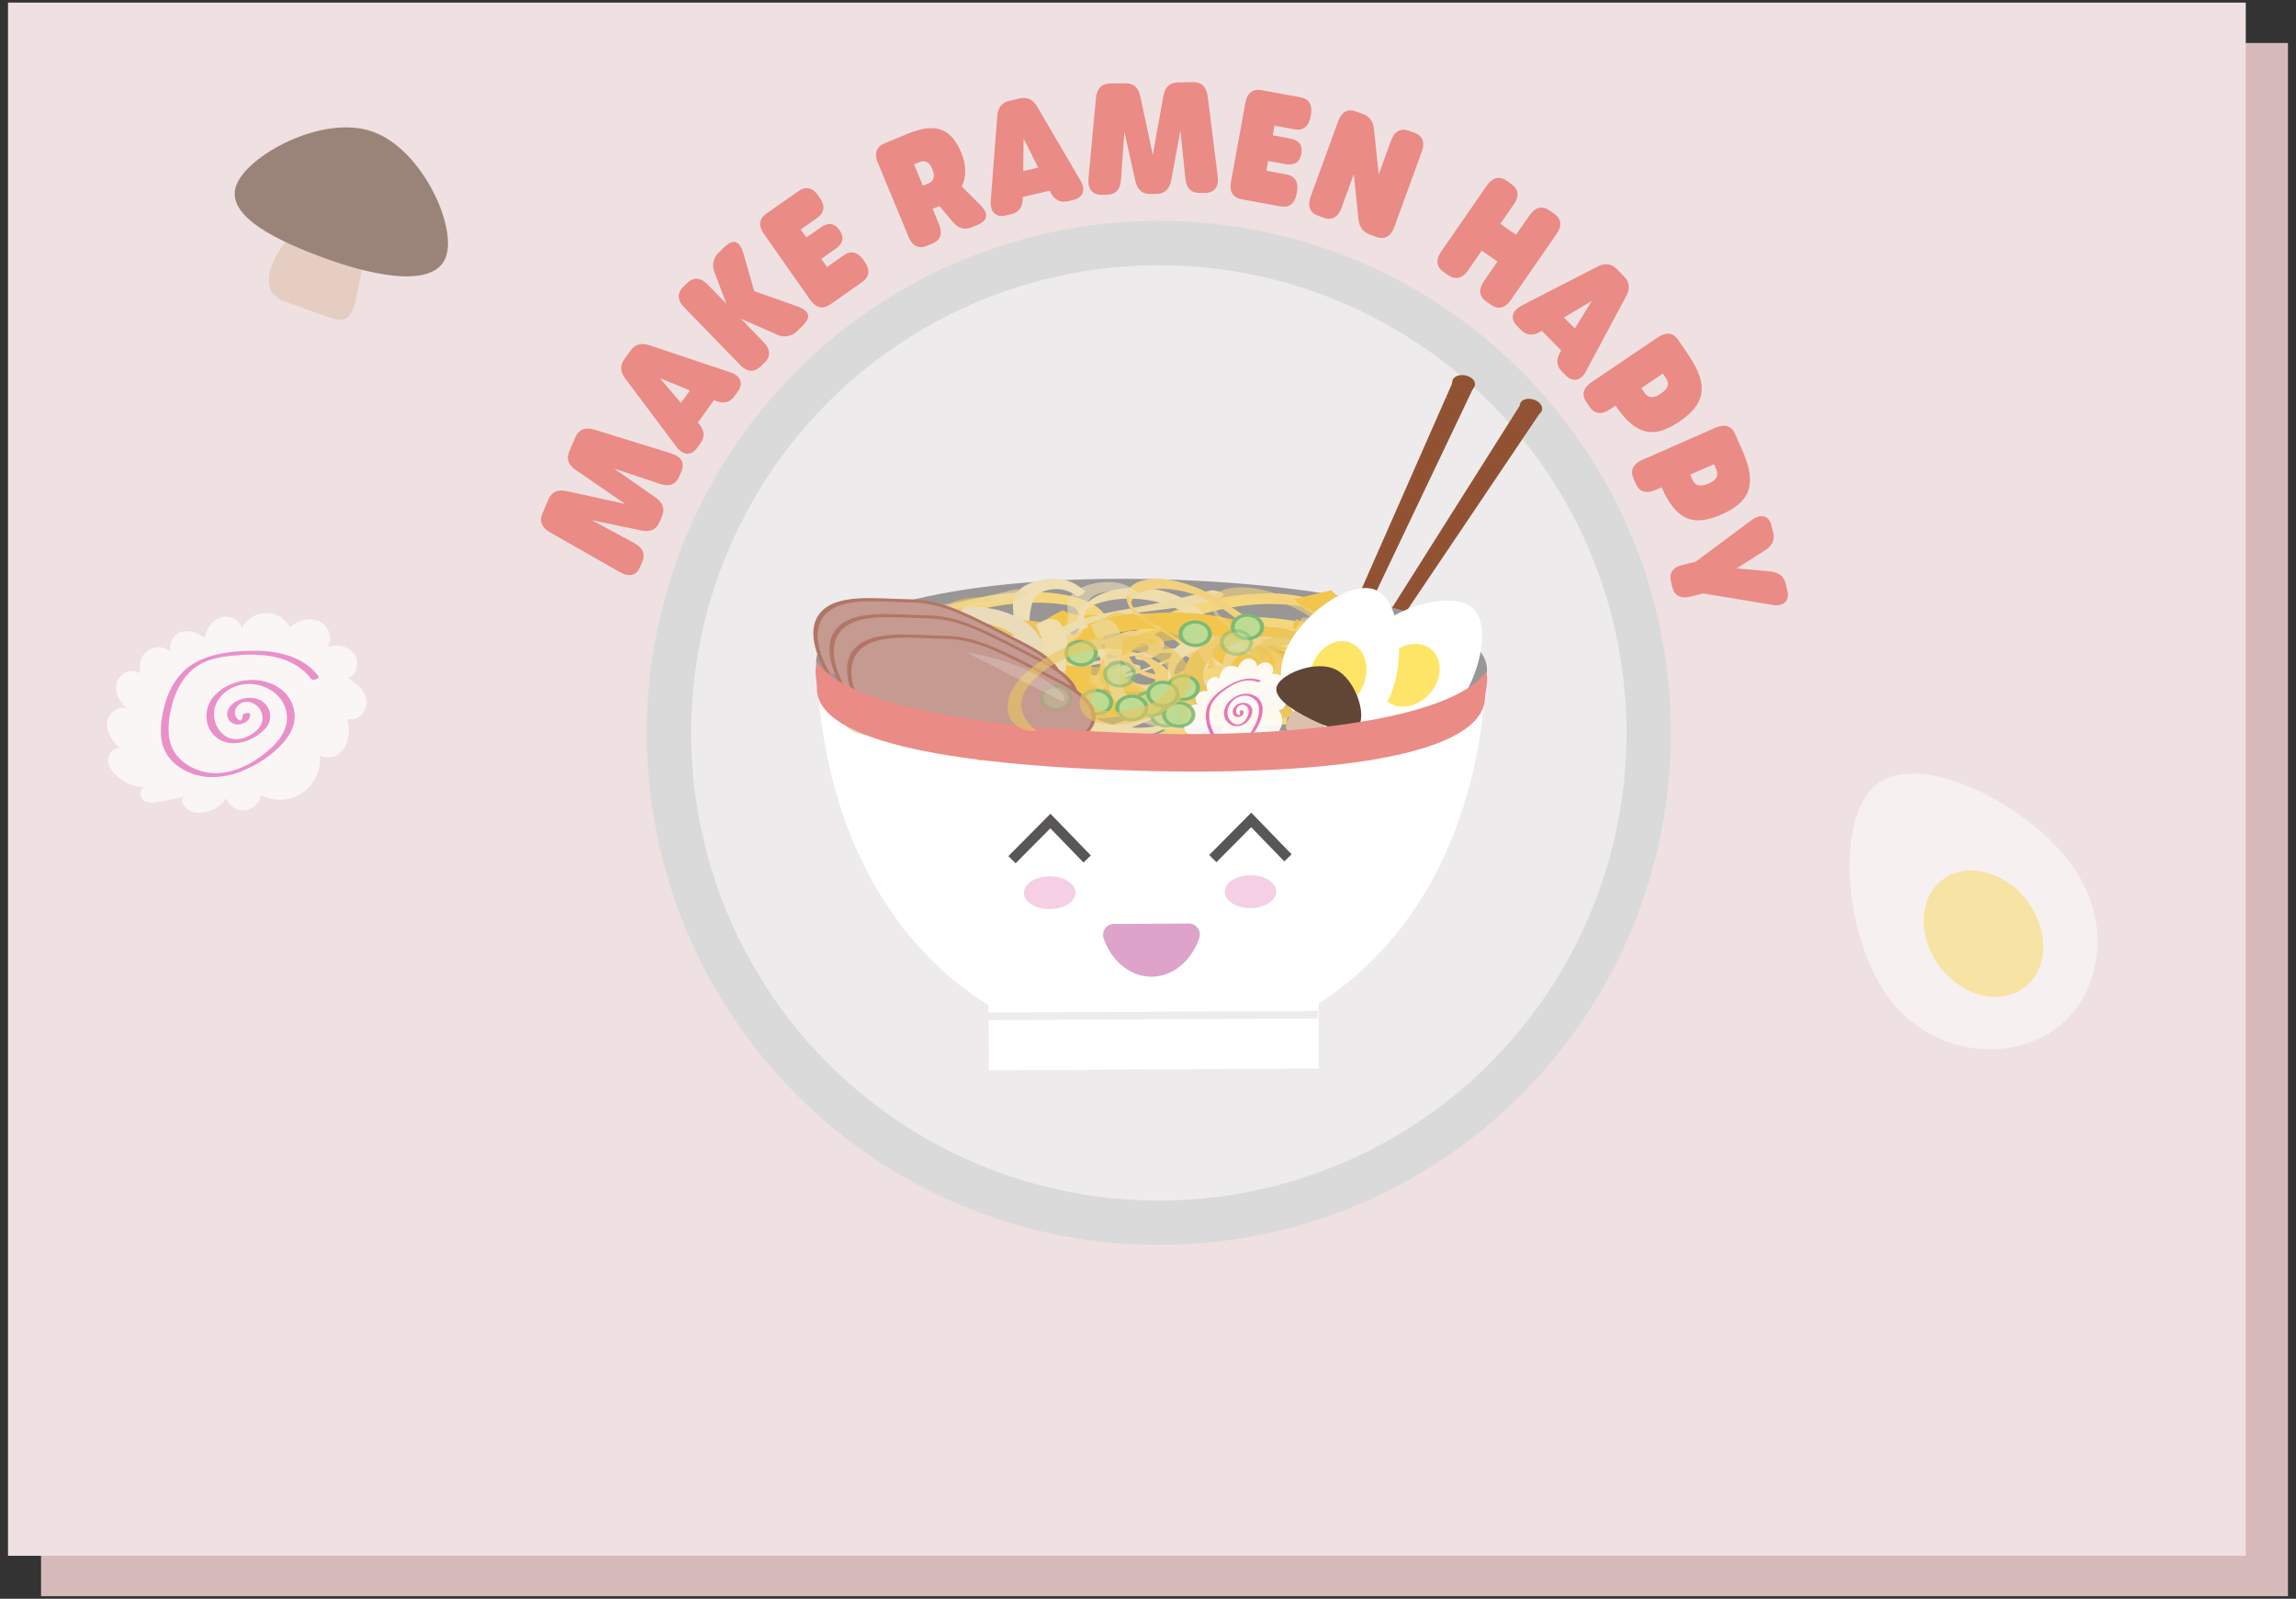 <svg id="Layer_1" data-name="Layer 1" xmlns="http://www.w3.org/2000/svg" width="1350" height="940" viewBox="0 0 1350 940">
  <rect x="0" y="0" width="1350" height="940" fill="#333333" stroke="none"/>
  <defs>
    <style>
      .cls-1 {
        fill: #d6baba;
      }

      .cls-2 {
        fill: #efe1e1;
      }

      .cls-3 {
        opacity: 0.5;
      }

      .cls-37, .cls-4 {
        fill: #fff;
      }

      .cls-5 {
        fill: #ffe567;
      }

      .cls-6 {
        opacity: 0.7;
      }

      .cls-7 {
        fill: #e86dbf;
      }

      .cls-8 {
        opacity: 0.6;
      }

      .cls-9 {
        fill: #ddc0ac;
      }

      .cls-10 {
        fill: #614636;
      }

      .cls-11 {
        fill: #dadada;
      }

      .cls-12 {
        fill: #ea8b86;
      }

      .cls-13 {
        fill: #edebec;
      }

      .cls-14 {
        fill: #915234;
      }

      .cls-15, .cls-19, .cls-20 {
        fill: none;
        stroke-miterlimit: 10;
      }

      .cls-15 {
        stroke: #915334;
        stroke-width: 1.92px;
      }

      .cls-16 {
        fill: #f2c64c;
      }

      .cls-17 {
        fill: #eddaa6;
      }

      .cls-18 {
        fill: #999696;
      }

      .cls-19 {
        stroke: #585657;
      }

      .cls-19, .cls-20 {
        stroke-width: 5.99px;
      }

      .cls-20 {
        stroke: #575757;
      }

      .cls-21 {
        fill: #dda3ca;
      }

      .cls-22 {
        fill: #f5cfe4;
      }

      .cls-23 {
        fill: #f4d77d;
      }

      .cls-24 {
        fill: #f2d17e;
      }

      .cls-25 {
        fill: #efddac;
      }

      .cls-26 {
        fill: #efdfb6;
      }

      .cls-27 {
        fill: #eac660;
      }

      .cls-28 {
        fill: #eadcbb;
      }

      .cls-29 {
        fill: #efc44b;
      }

      .cls-30 {
        opacity: 0.9;
      }

      .cls-31 {
        fill: #7dba74;
      }

      .cls-32 {
        fill: #bddb93;
      }

      .cls-33 {
        opacity: 0.8;
      }

      .cls-34 {
        fill: #b27666;
      }

      .cls-35 {
        fill: #c49a91;
      }

      .cls-36 {
        opacity: 0.3;
      }

      .cls-37 {
        opacity: 0.2;
      }
    </style>
  </defs>
  <g>
    <rect class="cls-1" x="24.14" y="25.27" width="1321.14" height="913.2"/>
    <rect class="cls-2" x="4.72" y="1.53" width="1315.74" height="913.2"/>
  </g>
  <g class="cls-3">
    <path class="cls-4" d="M1216.66,506.52c27,35.29,18.42,78.19-6.85,97.56s-71.48,18.79-98.53-16.5A88.18,88.18,0,0,1,1103.8,576c-20.43-37.57-22.86-97.62-.12-115C1128.94,441.56,1189.61,471.23,1216.66,506.52Z"/>
    <ellipse class="cls-5" cx="1166.2" cy="548.96" rx="32.13" ry="39.78" transform="translate(-93.34 822.72) rotate(-37.47)"/>
  </g>
  <g class="cls-6">
    <path class="cls-4" d="M82.66,394.38a10.89,10.89,0,0,1,18-10.8c-2.26-4.44,1-10.28,5.74-11.87s10.06.27,13.91,3.43c1-5.22,4.3-10.28,9.33-12s11.5,1.16,12.58,6.36a15.86,15.86,0,0,1,28.27-.75c4.71-3.91,11.48-5.94,17.09-3.49s8.65,10.34,4.88,15.16c5.47-1.85,12.27-.69,15.74,3.93S210,397,204.5,398.72c5.34,2.84,10.35,7.51,11,13.53s-5.42,12.48-11.08,10.35c.92,5.68,1.12,11.85-1.8,16.81s-9.93,7.82-14.69,4.59a23.54,23.54,0,0,1-34.56,23.37A10.53,10.53,0,0,1,133,469.28a19,19,0,0,1-19,8.27c-4.29-.81-8.81-5.72-5.92-9l-13.85,2.72c-3.18.63-6.74,1.19-9.46-.58s-3-6.88.16-7.7a27.44,27.44,0,0,1-16.33-6.84c-2.77-2.47-5.12-5.8-5-9.51s3.51-7.39,7.12-6.59c-4.5-3.95-8.39-9.52-7.68-15.47s8.17-10.8,13-7.25c-4.85-3.38-8.67-9.11-7.68-14.94s8.5-10.14,13.24-6.61"/>
    <path class="cls-7" d="M142.54,421a2.59,2.59,0,0,1-1.21,2.7c.32-.16.35.12-.09-.09-.27-.13-.57-.2-.84-.36a4.6,4.6,0,0,1-1.42-1.39c-1.64-2.43-.78-5.51,1.26-7.39,4.21-3.89,11.06-1.09,13.22,3.66a9.26,9.26,0,0,1,.1,7.79c-1.24,2.62-3.74,4.67-6.18,6.14-4.73,2.85-10.71,3.75-15.42.33a15.71,15.71,0,0,1-6.12-12.81c.06-5.43,3.23-10.23,7.52-13.34,9.51-6.88,24.11-4.82,31.34,4.4A18.21,18.21,0,0,1,168,427.16c-1.72,5.68-5.84,10.35-10.28,14.13-9.16,7.79-21.4,14.38-33.8,13.15-10.78-1.07-21.65-7.95-24.12-19-1.41-6.32-.49-13.22,1-19.46a47,47,0,0,1,6.57-15.71,30.37,30.37,0,0,1,12.51-10.86c5.89-2.66,12.4-3.53,18.78-4.09,13.15-1.15,27.58-.4,38.47,8a30.8,30.8,0,0,1,5.94,6c.81,1.08,5.16-.41,4.2-1.69-9.15-12.29-25.57-15.39-40-15-14.62.39-31,2.47-41.26,14.07a44.32,44.32,0,0,0-9,17.2c-1.92,6.75-3.1,14.41-2,21.38,2.19,13.36,15.57,21,28.2,21.59A47.58,47.58,0,0,0,145,452.17,67.87,67.87,0,0,0,163.33,440c4.85-4.59,9.3-10.44,9.89-17.32a20.22,20.22,0,0,0-7.83-17.27c-11-8.77-29.06-6.87-38.76,3.06a17.51,17.51,0,0,0-4.88,16.13,15.46,15.46,0,0,0,11.06,11.81c7.09,1.8,15-1,20.5-5.5,2.56-2.06,5-4.77,5.48-8.15a10.78,10.78,0,0,0-2.45-8.43c-4.56-5.44-13.6-4.92-18.92-1-2.49,1.83-4.5,4.95-3.64,8.14a6.14,6.14,0,0,0,7.07,4.37c3-.43,6.72-2.59,6.19-6.06-.2-1.31-4.73-.3-4.5,1.2Z"/>
  </g>
  <g class="cls-8">
    <path class="cls-9" d="M194.39,186.91l-26.91-9.61c-14.74-5.27-10.07-20.58-.8-33.67L185.28,126l30.21,9.51L212,163.3C208,179.91,208.41,191.92,194.39,186.91Z"/>
    <path class="cls-10" d="M262.22,151c-6.46,18.08-40.27,11.88-69.3,1.51s-60.54-25.23-54.08-43.31S190.09,67,219.12,77.4,268.68,132.89,262.22,151Z"/>
  </g>
  <g>
    <circle class="cls-11" cx="681.38" cy="430.92" r="301.08"/>
    <g>
      <path class="cls-12" d="M364.62,336.46l-41.36-23.54c-4.79-2.77-6.3-6.54-4.34-11.05l3.6-8.31c1.89-4.37,5.43-6,10.72-4.79l34.35,7.52-29-19.91c-4.47-3.06-5.73-6.72-3.84-11.1l3.6-8.3c2-4.52,5.74-6,11-4.4l45.45,14.07c5.88,1.85,7.95,5.69,5.8,10.65l-1.33,3.06c-1.95,4.52-5.82,6-11.14,4.17l-27-9,24.34,17c4.35,3.09,5.61,6.75,3.72,11.13L387.78,307c-1.9,4.37-5.43,6-10.67,4.9L348,305.83l25.06,13.54c4.94,2.66,6.53,6.46,4.57,11l-1.32,3.06C374.2,338.36,370,339.48,364.62,336.46Z"/>
      <path class="cls-12" d="M429.24,218.84c6.2,2,8,6.58,4.64,11.28l-2,2.77c-2.74,3.79-6.39,4.69-11.37,2.66l-.69-.28-9.51,13.17.49.56c3.49,4.09,3.79,7.83,1.05,11.63l-2.05,2.83c-3.39,4.7-8.24,4.34-12.16-.85l-29.88-39.89c-3.14-4.12-3.32-7.87-.62-11.61l3.62-5c2.7-3.73,6.32-4.74,11.22-3.06l47.26,15.81Zm-23.52,10.71L388,222.37l12.41,14.51Z"/>
      <path class="cls-12" d="M435.17,214.57,402.3,180.7c-4.08-4.2-4.28-8.4-.58-12l2.39-2.32c3.71-3.59,7.9-3.27,12,.94l11,11.31-7-18.53a10.39,10.39,0,0,1,2.72-11.8l3-2.93c5.07-4.92,9-4.38,11.4,4l6.24,21.81,24.87,8.76c8.07,2.84,8.62,6.7,3.6,11.57l-3.19,3.1a10.22,10.22,0,0,1-11.89,2.12l-21.26-9.37L449,201.19c4.07,4.2,4.27,8.4.57,12l-2.39,2.32C443.44,219.1,439.25,218.78,435.17,214.57Z"/>
      <path class="cls-12" d="M476.32,176.23,449.2,137.59c-3.36-4.79-2.9-9,1.32-11.93l19.05-13.37c4.22-3,8.31-2,11.68,2.82l.67,1c3.36,4.8,2.9,9-1.33,11.94l-9.81,6.89,3.31,4.72,8.65-6.07c4.22-3,8.05-2.35,10.85,1.63l.05.08c2.84,4.05,2.12,7.86-2.1,10.83l-8.65,6.06,3.37,4.8,9.81-6.89c4.23-3,8.31-2,11.68,2.81l.62.89c3.36,4.79,2.9,9-1.33,11.93l-19,13.37C483.77,182,479.69,181,476.32,176.23Z"/>
      <path class="cls-12" d="M576.08,120.18c5.32,5.29,5.17,9.37-1.44,12.1l-3.3,1.37c-4.25,1.76-7.84.7-11.12-3.19l-7.87-9.34-1.05.45-2.94,1.22,3.76,9.07c2.24,5.41.88,9.39-3.88,11.36L545,144.56c-4.77,2-8.54.13-10.79-5.29L516.15,95.66c-2.24-5.41-.88-9.38,3.89-11.36l13.86-5.74c18.64-7.72,26.37-.68,31.44,11.55,2.58,6.24,3.26,13.3.13,19.54ZM545.57,108c4.4-1.83,4-5.36,2.62-8.6-1.27-3.08-3.43-5.8-7.83-4l-2.93,1.21,5.2,12.57Z"/>
      <path class="cls-12" d="M635.19,106c3.33,5.62,1.7,10.24-4,11.54l-3.33.76c-4.57,1-7.9-.68-10.3-5.49l-.33-.67-15.84,3.63v.74c-.07,5.38-2.31,8.39-6.88,9.44l-3.4.78c-5.65,1.29-9-2.18-8.58-8.66l3.84-49.69c.37-5.16,2.71-8.11,7.2-9.13l6-1.39c4.49-1,7.88.6,10.46,5.09L635.19,106Zm-24.74-7.45-8.58-17.08-.24,19.1Z"/>
      <path class="cls-12" d="M640,105l4.4-47.38c.54-5.51,3.35-8.44,8.27-8.52l9.06-.14c4.76-.08,7.66,2.49,8.78,7.79l7.3,34.39,6.2-34.61c.94-5.33,3.76-8,8.52-8.07l9-.15c4.92-.08,7.83,2.76,8.55,8.24l5.93,47.22c.73,6.12-1.91,9.58-7.31,9.67l-3.34,0c-4.92.08-7.82-2.84-8.39-8.42l-2.92-28.34L688.65,106c-1,5.24-3.84,7.9-8.6,8l-3.65.06c-4.77.08-7.67-2.49-8.86-7.69l-6.43-29-2,28.42c-.39,5.6-3.2,8.61-8.12,8.69l-3.34.06C642.26,114.56,639.5,111.18,640,105Z"/>
      <path class="cls-12" d="M723.78,106.87l8.48-46.44c1-5.76,4.35-8.36,9.43-7.43l22.89,4.17c5.08.93,7.25,4.53,6.19,10.29l-.21,1.15c-1,5.76-4.35,8.37-9.43,7.44L749.34,73.9l-1,5.67,10.39,1.9c5.08.92,7.33,4.08,6.45,8.87v.08c-.89,4.88-4.11,7-9.19,6.11l-10.39-1.89-1,5.76,11.79,2.15c5.08.92,7.25,4.53,6.2,10.29l-.2,1.06c-1,5.76-4.35,8.36-9.43,7.44L730,117.16C724.9,116.23,722.73,112.63,723.78,106.87Z"/>
      <path class="cls-12" d="M770.64,115.65,786.8,71.29c2-5.5,5.7-7.51,10.55-5.75l3.81,1.39c4.1,1.5,6.21,4.28,6.72,9.16l2.79,26.43,7.25-19.89c2-5.51,5.69-7.52,10.55-5.75L831.6,78c4.85,1.77,6.38,5.68,4.38,11.19l-16.17,44.36c-2,5.5-5.69,7.51-10.54,5.75l-3.81-1.39c-4.1-1.5-6.22-4.28-6.72-9.16L796,102.45l-7.22,19.81c-2,5.5-5.69,7.51-10.54,5.75L775,126.84C770.17,125.07,768.64,121.16,770.64,115.65Z"/>
      <path class="cls-12" d="M847.35,147.94l26.86-38.82c3.34-4.81,7.42-5.82,11.66-2.89l2.81,2c4.24,2.93,4.73,7.11,1.4,11.92l-7.94,11.49,9.27,6.41,7.94-11.48c3.34-4.82,7.42-5.83,11.66-2.89l2.81,1.94c4.24,2.94,4.73,7.11,1.4,11.93l-26.86,38.82c-3.33,4.81-7.41,5.82-11.66,2.89l-2.81-2c-4.24-2.93-4.73-7.11-1.4-11.92l8-11.56-9.27-6.41-8,11.55c-3.33,4.82-7.41,5.83-11.66,2.89l-2.81-1.94C844.51,156.93,844,152.76,847.35,147.94Z"/>
      <path class="cls-12" d="M932.62,218.13c-3,5.78-7.83,6.82-11.89,2.69l-2.4-2.44c-3.29-3.34-3.56-7.08-.73-11.65l.39-.63L906.6,194.52l-.64.38c-4.61,2.76-8.35,2.43-11.64-.91l-2.45-2.49c-4.07-4.13-2.89-8.85,2.87-11.85l44.32-22.79c4.59-2.4,8.32-2,11.55,1.33l4.35,4.42c3.23,3.28,3.62,7,1.15,11.57l-23.49,43.95Zm-6.64-25,10-16.25-16.39,9.81Z"/>
      <path class="cls-12" d="M935.73,224.72l39.12-26.42c4.85-3.28,9-2.74,11.91,1.54l6.31,9.34c12.62,18.69,8.34,29.25-5.7,38.73s-24.91,9.15-37.39-9.34l-.09-.13-3.36,2.27c-4.85,3.28-9,2.74-11.91-1.54l-1.91-2.83C929.82,232.06,930.88,228,935.73,224.72ZM967,231c2.67,3.94,6.48,2.52,9.62.4s5.66-5,3-8.92l-1.91-2.84-12.62,8.53Z"/>
      <path class="cls-12" d="M965.52,270.44l43.22-19c5.36-2.35,9.36-1.08,11.44,3.65l4.54,10.32c9.07,20.65,3,30.27-12.54,37.09s-26.14,4.56-35.12-15.87l-.07-.15-3.71,1.63c-5.36,2.36-9.36,1.09-11.44-3.64l-1.38-3.12C958.39,276.61,960.16,272.8,965.52,270.44Zm29.67,11.76c1.92,4.36,5.93,3.64,9.4,2.11s6.46-3.88,4.54-8.24l-1.37-3.13-13.94,6.13Z"/>
      <path class="cls-12" d="M988.84,332.27l8.14-2,32.89-24.46c5.5-4,10.27-2.75,11.72,3.19l1,4c1.07,4.39-.42,7.78-4.75,10.56l-16.7,10.61,19.73,1.8c5,.49,8,2.79,9.08,7.19l1,4.24c1.45,5.94-2.25,9.38-8.93,8.23l-40.5-6.7-7.61,1.86c-5.69,1.38-9.41-.57-10.64-5.58L982.5,342C981.28,337,983.59,333.55,988.84,332.27Z"/>
    </g>
    <circle class="cls-13" cx="681.38" cy="430.92" r="275"/>
    <g>
      <g>
        <g>
          <path class="cls-14" d="M854.91,225.34a2.41,2.41,0,0,1,.09-1.52c.79-1.94,3.89-2.86,7-2s4.91,3.06,4.14,5a2.87,2.87,0,0,1-.77,1.08c-1.3,1.17-3.75,1.62-6.17,1C856.9,228.22,855.26,226.82,854.91,225.34Z"/>
          <path class="cls-14" d="M865.33,227.85,860.5,238h0l-9.5-3.71,3.93-8.91c.35,1.48,2,2.88,4.25,3.48C861.58,229.47,864,229,865.33,227.85Z"/>
          <polygon class="cls-14" points="860.5 237.96 859.4 240.3 859.36 240.28 850.46 236.94 849.88 236.72 850.96 234.25 850.98 234.25 860.48 237.96 860.5 237.96"/>
          <polygon class="cls-14" points="859.4 240.3 750.65 468.44 748.25 467.55 849.88 236.72 850.46 236.94 859.36 240.28 859.4 240.3"/>
        </g>
        <g>
          <polyline class="cls-15" points="850.96 234.25 849.88 236.72 748.25 467.55 747.95 468.21"/>
          <polyline class="cls-15" points="854.95 225.23 854.91 225.34 850.98 234.25"/>
          <polyline class="cls-15" points="865.33 227.85 860.5 237.96 859.4 240.3 750.65 468.44"/>
          <path class="cls-15" d="M854.91,225.34a2.41,2.41,0,0,1,.09-1.52c.79-1.94,3.89-2.86,7-2s4.91,3.06,4.14,5a2.87,2.87,0,0,1-.77,1.08c-1.3,1.17-3.75,1.62-6.17,1C856.9,228.22,855.26,226.82,854.91,225.34Z"/>
          <polyline class="cls-15" points="850.96 234.25 850.98 234.25 860.48 237.96"/>
          <line class="cls-15" x1="850.46" y1="236.94" x2="859.36" y2="240.28"/>
        </g>
      </g>
      <g>
        <g>
          <path class="cls-14" d="M894.59,238.71a2.48,2.48,0,0,1,.32-1.49c1.08-1.82,4.3-2.32,7.21-1.13s4.4,3.63,3.33,5.47a2.67,2.67,0,0,1-.93,1v0a7,7,0,0,1-6.27.15C896.08,241.79,894.71,240.22,894.59,238.71Z"/>
          <path class="cls-14" d="M904.52,242.54l-6.33,9.37h0L889.33,247l5.26-8.33c.12,1.51,1.49,3.08,3.66,4A7,7,0,0,0,904.52,242.54Z"/>
          <polygon class="cls-14" points="898.19 251.91 896.72 254.1 896.7 254.08 888.38 249.65 887.85 249.38 889.31 247.03 889.33 247.03 898.17 251.9 898.19 251.91"/>
          <polygon class="cls-14" points="896.72 254.1 753.94 466.07 751.7 464.89 887.85 249.38 888.38 249.65 896.7 254.08 896.72 254.1"/>
        </g>
        <g>
          <polyline class="cls-15" points="889.31 247.03 887.85 249.38 751.7 464.89 751.33 465.49"/>
          <polyline class="cls-15" points="894.64 238.61 894.59 238.71 889.33 247.03"/>
          <polyline class="cls-15" points="904.52 242.54 898.19 251.91 896.72 254.1 753.94 466.07"/>
          <path class="cls-15" d="M894.59,238.71a2.48,2.48,0,0,1,.32-1.49c1.08-1.82,4.3-2.32,7.21-1.13s4.4,3.63,3.33,5.47a2.67,2.67,0,0,1-.93,1v0a7,7,0,0,1-6.27.15C896.08,241.79,894.71,240.22,894.59,238.71Z"/>
          <polyline class="cls-15" points="889.31 247.03 889.33 247.03 898.17 251.9"/>
          <line class="cls-15" x1="888.38" y1="249.65" x2="896.7" y2="254.08"/>
        </g>
      </g>
      <g class="cls-8">
        <path class="cls-16" d="M733.25,356.52l22.94-5.15c5,4.56,9.76,9.26,10.39,14.86s-3.32,12.28-13.9,18.32-28.6,11.12-42.77,11.09c-13.74,0-20.63-4.47-24.67-9.12s-6.66-9.91-16-12.67c-13.2-3.88-39.36-1.22-57.91,5.9a22.55,22.55,0,0,0-4.84,2.33,4.19,4.19,0,0,0-1.83,2.94c-3.34,18.61,31.46,29.66,76.33,29.71,4.26,0,9.07,0,10.43,1.44,2.61,2.72-9.08,6.74-18,8.84-3.24-4.53-17.26-5.07-28.81-6.18-26.45-2.55-45.18-10.12-51.41-20.79-4.74-8.13.56-20.09,23.14-27.91,14-4.85,30.87-6.69,45-6.79,27-.17,47.84,5.34,55.07,14.56,2,2.54,3.1,5.41,7.62,7.11s14,1.71,21-1a19,19,0,0,0,6.38-3.88c5.29-5.05,2.75-9.52-1.87-13s-11.23-6.29-14.18-10.21"/>
      </g>
      <g class="cls-8">
        <path class="cls-17" d="M611.93,415c2.7-1.32-.19-3-4.18-2.91a23.2,23.2,0,0,0-10.27,2.78c-7.4,4.2-4.67,9.58,4.86,11.56s24.08.72,34.42-2.57,16.44-8.25,17.07-12.76c.41-2.89-1.65-5.84-7.85-7.05a55,55,0,0,0-11.48-.59c-16.66.56-33,4.57-49.5,7.26-4.94.8-10.53,1.5-14.63.78a9.48,9.48,0,0,1-5.21-2.43c-7.21-6.86,5.82-16.87,26-21.63,21.13-5,47-4.9,66.59-10.86a10.92,10.92,0,0,0,3.78-1.66c1.76-1.65-2.63-2.72-6.44-3.25-14.79,3.65-30.17,6.86-45.89,9.58-7.43,1.29-15,2.47-22.12,4.06-11.4,2.53-21.82,6.18-28,10.53s-7.71,9.39-2.51,12.95,17.58,5.26,29.61,3.58c5.77-.8,11-2.26,16.5-3.47A114,114,0,0,1,625.35,406c7.57-.09,14.72,1.06,17.68,3.4,2.74,2.16,1.68,5-.63,7.66-2.13,2.44-5.78,5.05-11.89,6.44a46.64,46.64,0,0,1-21.17-.57c-3.48-1-6.39-2.36-6.3-4.16s4.24-4,9.14-4.25"/>
      </g>
      <path class="cls-4" d="M873.94,396c-.18,3.64-.4,7.23-.69,10.76q-.46,6.09-1.15,12c-.24,2.11-.5,4.22-.77,6.29-.55,4.08-1.17,8.07-1.85,12C856.84,509.94,820.73,561,775.29,590l.21,38.23-194.13,1.06L581.16,591c-45.76-28.52-82.43-79.12-95.88-151.92q-1.09-5.89-2-12c-.31-2.07-.59-4.17-.86-6.28-.48-3.93-.91-7.93-1.26-12-.33-3.53-.59-7.11-.81-10.73l10.68-.06,331.44-1.82Z"/>
      <path class="cls-18" d="M874.32,394.22c-.7,30.58-89.48,42.85-198.6,40.37s-196.54-15.17-195.84-45.74,88.88-50.83,198-48.34S875,363.65,874.32,394.22Z"/>
      <polyline class="cls-19" points="639.23 505.03 617.61 482.73 595.04 505.47"/>
      <polyline class="cls-20" points="757.29 504.38 735.68 482.08 713.11 504.82"/>
      <path class="cls-21" d="M655,543.22a6.42,6.42,0,0,0-6.08,8.46c4.64,13.31,15.56,22.63,28.26,22.56s23.52-9.51,28-22.87A6.43,6.43,0,0,0,699,543Z"/>
      <ellipse class="cls-22" cx="617.24" cy="524.83" rx="15.16" ry="9.64" transform="translate(-2.87 3.4) rotate(-0.31)"/>
      <ellipse class="cls-22" cx="735.31" cy="524.18" rx="15.16" ry="9.64" transform="translate(-2.87 4.05) rotate(-0.31)"/>
      <rect class="cls-13" x="580.93" y="594.8" width="193.93" height="4.41" transform="translate(-3.27 3.73) rotate(-0.31)"/>
      <path class="cls-23" d="M619.51,414.46,618.44,425c-11.66,1.12-23.52,2.13-35.1,1.24s-23-3.88-29.92-9.49-8.11-14.09-1-19.93c6.91-5.67,19.29-7.6,30.66-8.32s23.27-.72,33.49-4c14.38-4.65,22.07-16,17-25.12a6.11,6.11,0,0,0-2.29-2.48,14.92,14.92,0,0,0-5-1.35c-35.79-5.2-75.37,6.91-97.84,25.42-2.13,1.76-4.59,3.74-8.1,4-6.77.53-9-5.13-8.79-9.26,10.73-.41,18.81-6.08,26.8-10.62,18.32-10.4,42.9-16.58,67.47-17,18.72-.29,40.14,4.35,44.62,15.28,2.77,6.77-1.93,14.11-8.78,20-13.1,11.18-34.59,18.66-56.74,19.76-6.11.3-12.44.17-18.11,1.68s-10.42,5.42-8.47,8.89c.8,1.44,2.6,2.57,4.63,3.43,7.51,3.22,17.77,3.09,27,1.89s18.24-3.35,27.61-3.77"/>
      <path class="cls-23" d="M757.55,415.26l-1.07,10.53c-11.67,1.12-23.52,2.12-35.1,1.24s-23-3.89-29.92-9.5-8.11-14.08-1-19.93c6.91-5.66,19.29-7.6,30.66-8.31s23.27-.72,33.48-4c14.39-4.65,22.08-16,17-25.11a6,6,0,0,0-2.29-2.48,14.91,14.91,0,0,0-5-1.36c-35.78-5.19-75.36,6.91-97.83,25.43-2.13,1.76-4.59,3.74-8.1,4-6.77.52-9-5.13-8.79-9.26,10.73-.41,18.8-6.09,26.8-10.63,18.31-10.4,42.9-16.58,67.47-17,18.72-.3,40.14,4.34,44.62,15.27,2.77,6.77-1.93,14.12-8.78,20-13.1,11.18-34.59,18.66-56.74,19.75-6.11.3-12.44.17-18.11,1.69s-10.42,5.42-8.48,8.89c.81,1.43,2.61,2.56,4.63,3.43,7.52,3.22,17.78,3.08,27,1.88s18.24-3.34,27.61-3.76"/>
      <path class="cls-16" d="M596.41,438.45l-20.16,8.77c-6.83-4-13.53-8.09-16.58-13.76s-2.08-13.16,5.62-21,23.09-15.78,36.93-17.89c13.42-2.05,22.07,1.5,28,5.68s10.8,9.22,21.13,10.64c14.56,2,38.93-4.68,54-14.82a15.44,15.44,0,0,0,3.71-3.14,3.58,3.58,0,0,0,.5-3.3c-4.8-19.7-43.55-25.84-87.36-19.12-4.16.64-8.87,1.34-10.8.09-3.73-2.41,5.93-8.32,13.77-11.84,5.13,4.18,19,2.62,30.79,2,26.91-1.37,48.48,3.62,59.18,13.68,8.16,7.66,8.17,20.8-10.48,32.27-11.55,7.11-27.22,11.56-41,13.79-26.26,4.26-49,1.72-60-6.69-3-2.32-5.37-5.12-10.52-6.19s-14.38.34-20.09,4.21a13,13,0,0,0-4.55,5c-3,6,1.45,10.23,7.46,13.09s13.67,4.78,18.26,8.38"/>
      <path class="cls-17" d="M668.17,385.53c-2.06,1.78,1.5,3.09,5.34,2.38a17.25,17.25,0,0,0,8.81-4.43c5.41-5.44.41-10.57-9.75-11.18s-23.8,2.89-32.47,7.84-12.47,11-11.13,15.74c.86,3,4.14,5.77,10.73,6.08a50.19,50.19,0,0,0,11.45-1.12c16-3.09,30.24-9.7,45.15-14.95,4.47-1.58,9.63-3.14,13.94-3a12.22,12.22,0,0,1,6.14,1.72c10,6,1.64,18.28-15.94,26.23C682,419.16,656.73,423,640.17,432.06a7.64,7.64,0,0,0-3,2.28c-1,2,3.74,2.41,7.69,2.39,12.85-6,26.47-11.63,40.63-16.81,6.69-2.45,13.53-4.8,19.82-7.52,10-4.34,18.61-9.67,22.77-15.09s3.45-10.85-3.17-13.74-19.43-2.77-30.44.78c-5.28,1.7-9.79,4-14.6,6.08A93,93,0,0,1,659,396.85c-7.34,1.24-14.82,1.13-18.73-.83-3.6-1.82-3.8-4.92-2.7-8,1-2.84,3.44-6.08,8.81-8.43,6.41-2.81,14.84-3.36,20.9-2.61,3.82.47,7.27,1.47,8,3.34s-2.41,4.74-7.08,5.76"/>
      <path class="cls-24" d="M666.89,400.37c-3.46-.27-4,2.3-1.34,4.05s6.75,2.57,10.13,2.68c10.24.33,15.77-4.85,12.53-10.68s-14-11.59-24.83-13.94S642.08,381,635.62,384c-4.13,1.93-6.82,5-4.59,8.76,1.17,2,3.6,3.93,6.32,5.71,11.09,7.25,26.64,11.83,40.49,17.43,4.15,1.68,8.55,3.74,10.14,6.15a3.73,3.73,0,0,1,0,4.18c-4.75,8.33-26.3,9.66-45.2,3.89-19.84-6-35.73-18-55.93-22.66a14.59,14.59,0,0,0-4.58-.52c-3.31.4-2,3.2-.38,5.34,14.09,4.13,28,8.84,41.37,14.08,6.34,2.47,12.61,5.07,19.19,7.19,10.48,3.39,21.86,5.51,31.55,5.17s17.42-3.32,19-8.31-3.83-11.93-13.56-16.23c-4.66-2.06-9.9-3.41-14.92-5-6.65-2.15-13.19-4.91-18-8.32s-7.72-7.53-6.41-10.61c1.2-2.83,5.69-4.43,10.69-5.3a34,34,0,0,1,16,.75c6.75,2.14,11,6.48,12.38,10.14.86,2.31.79,4.67-1.69,5.94s-8,1-11.38-1.1"/>
      <path class="cls-25" d="M624,385.36c3.31,1.37,8.35-.88,8.56-3.35s-2.88-4.57-6.38-5.75c-10.61-3.59-25.77-.52-32.44,6s-5,15.3,2.72,21,20.64,8.25,33,7.51c7.9-.48,16.27-2.51,20.39-6.72a11,11,0,0,0,3.09-7.35c.58-10.33-8.4-19.58-13.72-29.25-1.59-2.9-2.8-6.24-.3-9,1.58-1.75,4.43-3,7.35-3.88,19.8-6.26,45.71-.6,56.28,10.84,11.08,12,7.52,28.26,21.44,39.08a8.83,8.83,0,0,0,4.09,1.95c4.34.69,7.84-2.33,9.78-4.86a143.36,143.36,0,0,1-20.57-26.4c-2.6-4.34-4.9-8.78-8.37-12.87-5.53-6.52-14.26-12.14-25.44-14.94s-24.89-2.47-35.34,1.7-16.71,12.36-13.61,19.49c1.49,3.42,4.84,6.37,7.48,9.49,3.5,4.14,5.81,8.81,5.11,13.54s-4.76,9.51-11.59,12c-6.29,2.26-14,2.32-21,1.53-6.45-.72-13.17-2.35-16.21-5.84-3.63-4.16-.69-9.57,4.24-13.43a23,23,0,0,1,12.26-5c4.95-.4,10.43,1.65,10.52,4.67"/>
      <path class="cls-26" d="M637.72,347.67a24.47,24.47,0,0,0-15.53-7.31c-7.22-.73-17.21,1.54-22.4,6.1-4.57,4-4.32,8.41-4.06,12.4s.28,7.95-2.23,12.13-8.09,8.53-15.06,10.34c-9.58,2.49-17.44-.52-26.1-1.24-15.54-1.3-35.73,5.69-47.05,15.27s-14.11,21-9.25,29.38c2.06,3.57,5.91,6.88,12.66,7.22,3.84.19,8.25-.61,12-.33,5,.37,8.36,2.78,8.26,5.92a38.87,38.87,0,0,0,9.64-5.38c-10.08-4.81-27.62-4.3-34.7-10.81-5.47-5-2.7-13.38,5.09-20.13s19.79-12,31.85-15.05a52.15,52.15,0,0,1,12-1.92c7.43-.11,12.88,2.69,20.45,2.29,6.53-.34,13.4-3,19.32-6,4.57-2.27,9.1-4.95,11.15-8,1.64-2.47,1.48-4.86,1.52-7.21a41,41,0,0,1,1.58-10.48,9.24,9.24,0,0,1,3.1-5.12c3.35-2.73,9.48-3.83,13.78-3.24s7.18,2.45,9.92,4.26c2.68-.71,4.8-2.66,4.49-4.11"/>
      <path class="cls-27" d="M581.56,394.79c-2.47,4.7-5,9.55-4.49,14.41s4.61,9.82,12,11.53a39.36,39.36,0,0,0,13.24.26c17.42-2.14,32.7-10.64,37.76-21s-.32-22.15-13.33-29.08a56.25,56.25,0,0,0-26.53-6.13c-13.78.16-26.54,5.12-36.86,10.92-18.93,10.64-33,26.43-27.35,41.26a14.44,14.44,0,0,0,15.65,8.41c-7.86-6.3-10.72-14.85-7.62-22.76a30.63,30.63,0,0,1,5-8.09c6.87-8.27,17.89-15.67,32-19.07s31.48-2.12,41.51,4.41c8.14,5.3,10.49,13.64,5.79,20.57s-16.2,12.1-28.36,12.73c-7.39.38-16.28-1.81-16.63-6.29-.15-1.88,1.27-3.69,2.38-5.47s1.89-3.83.54-5.49-5.72-2.34-7.59-.79"/>
      <path class="cls-28" d="M553.5,387.09c-2.47,4.7-5,9.55-4.49,14.41s4.61,9.82,12,11.53a39.42,39.42,0,0,0,13.25.26c17.42-2.14,32.69-10.64,37.76-21s-.33-22.15-13.33-29.08A56.31,56.31,0,0,0,572.18,357c-13.78.16-26.54,5.12-36.87,10.92-18.92,10.64-33,26.43-27.34,41.26a14.43,14.43,0,0,0,15.65,8.41c-7.86-6.3-10.72-14.85-7.62-22.76a30.38,30.38,0,0,1,5-8.09c6.86-8.27,17.89-15.67,32-19.07s31.47-2.12,41.51,4.41c8.14,5.3,10.49,13.64,5.79,20.57s-16.2,12.1-28.36,12.73c-7.39.38-16.28-1.81-16.63-6.29-.15-1.88,1.27-3.69,2.38-5.47s1.89-3.83.54-5.49-5.73-2.34-7.59-.79"/>
      <path class="cls-23" d="M728,372.55l5.29-10.14c11.65.64,23.42,1.43,34.18,4s20.53,7.25,24.86,13.78,2.08,15-7.12,19.66c-8.92,4.52-21.59,4.56-32.78,3.56s-22.62-2.78-33.75-1.08c-15.69,2.41-27.66,12.37-26.5,22.05a4.31,4.31,0,0,0,1.19,2.77,11.26,11.26,0,0,0,4.25,2.08c32.23,10.44,75.11,4.51,104.16-10.26,2.76-1.4,5.92-3,9.4-2.71,6.71.5,6.59,6.37,4.68,10.38-10.46-1.2-20.51,3.15-30,6.4-21.78,7.44-47.87,9.81-71.6,6.51-18.07-2.51-36.74-10.26-36.61-21.63.08-7.05,7.56-13.54,16.5-18.24,17.1-9,40.75-13.09,62.44-10.85,6,.62,12,1.69,18.06,1.06s12.19-3.75,11.73-7.44c-.19-1.52-1.46-2.9-3-4.05-5.91-4.28-15.81-5.68-25.16-5.88s-18.86.54-28-.45"/>
      <path class="cls-16" d="M759.83,352.53,782.72,347c5,4.9,9.71,9.95,10.33,16s-3.33,13.2-13.89,19.71-28.54,12-42.67,12c-13.71,0-20.57-4.77-24.6-9.75s-6.62-10.65-16-13.59c-13.15-4.15-39.25-1.24-57.77,6.44a21.65,21.65,0,0,0-4.83,2.52,4.6,4.6,0,0,0-1.82,3.16c-3.37,20,31.32,31.82,76.07,31.79,4.25,0,9,0,10.4,1.53,2.6,2.91-9.07,7.26-18,9.53-3.23-4.86-17.21-5.42-28.72-6.59-26.37-2.69-45-10.8-51.24-22.26-4.71-8.72.59-21.58,23.13-30,14-5.23,30.8-7.24,44.88-7.37,26.92-.23,47.71,5.65,54.9,15.54,2,2.73,3.08,5.82,7.58,7.63s13.94,1.82,21-1.11a18.82,18.82,0,0,0,6.37-4.18c5.28-5.43,2.76-10.23-1.85-13.93s-11.18-6.73-14.12-10.94"/>
      <path class="cls-17" d="M669.54,393.6c2.7-1.43-.18-3.25-4.15-3.13a22,22,0,0,0-10.25,3c-7.39,4.52-4.68,10.3,4.82,12.41s24,.73,34.34-2.82,16.41-8.9,17-13.75c.41-3.1-1.63-6.27-7.82-7.56a49.61,49.61,0,0,0-11.44-.61c-16.62.62-32.94,5-49.38,7.88-4.93.88-10.51,1.64-14.6.87a9.25,9.25,0,0,1-5.19-2.6c-7.18-7.36,5.84-18.14,25.92-23.3,21.08-5.4,46.85-5.34,66.43-11.78a10.51,10.51,0,0,0,3.77-1.79c1.76-1.78-2.61-2.92-6.41-3.48-14.76,4-30.1,7.42-45.79,10.37-7.41,1.4-14.93,2.68-22.07,4.4-11.37,2.75-21.77,6.69-28,11.37s-7.7,10.11-2.52,13.92,17.51,5.62,29.52,3.8c5.75-.88,11-2.46,16.47-3.77a106.69,106.69,0,0,1,22.66-3.16c7.55-.11,14.68,1.11,17.64,3.62,2.72,2.32,1.66,5.38-.65,8.24-2.13,2.62-5.77,5.44-11.87,6.94a43.26,43.26,0,0,1-21.11-.58c-3.47-1-6.37-2.52-6.28-4.46s4.23-4.29,9.13-4.58"/>
      <path class="cls-24" d="M676.79,379.26c3.21.79,4.72-1.66,2.92-3.76s-5.44-3.53-8.63-4.14c-9.69-1.86-17.1,2.39-16.35,8.58s8.72,13.44,18.17,17.36,19.83,4.68,27.24,2.7c4.75-1.27,8.58-3.9,8-7.89-.33-2.11-1.87-4.38-3.76-6.54-7.7-8.75-20.77-15.57-31.78-23.13-3.3-2.26-6.69-4.94-7.23-7.53-.35-1.65.55-3,1.72-4.08,7.93-7.45,29.15-5.53,44.94,2.95,16.58,8.89,27,23,44.48,30.55a12.25,12.25,0,0,0,4.19,1.2c3.34.1,3.24-2.83,2.52-5.17a370.16,370.16,0,0,1-34-20c-5.08-3.37-10-6.85-15.49-9.92-8.68-4.88-18.74-8.65-28.18-9.78s-18,.65-21.56,5.31-1.15,12.24,6.44,17.91c3.63,2.72,8.11,4.83,12.27,7.17,5.51,3.1,10.66,6.78,13.91,10.84s4.35,8.53,1.85,11.35c-2.31,2.59-7.26,3.48-12.41,3.59-4.75.11-10.38-.53-15.08-3.13-5.61-3.11-7.94-8-7.77-11.78.11-2.39,1.13-4.69,4-5.57s8,.25,10.47,2.78"/>
      <path class="cls-25" d="M711.82,400.37c-2.62-1.83-8.37-.39-9.58,2s.92,4.9,3.79,6.58c8.74,5.1,24.52,4.36,33.54-1s11-14.23,5.89-20.94-16.46-11.16-28.6-12.28c-7.77-.72-16.63,0-22.28,3.52a15.49,15.49,0,0,0-5.94,6.74c-4.74,10,.12,20.43,1.3,30.7.36,3.07.17,6.52-3.34,8.85-2.23,1.48-5.46,2.24-8.63,2.7-21.54,3.17-44.1-6.25-49.6-19-5.77-13.42,4.23-28.8-4.75-41.48a6.23,6.23,0,0,0-3.13-2.53c-3.88-1.31-8.46,1.12-11.35,3.31a106.87,106.87,0,0,1,9,28.92c.73,4.64,1.14,9.33,2.82,13.86,2.66,7.21,8.76,14,18.36,18.43a58,58,0,0,0,34.58,3.63c11.71-2.51,21-9.61,21-17.05,0-3.57-2.07-7-3.34-10.41-1.68-4.58-2-9.5.58-14s8.43-8.59,16-10c6.95-1.28,14.37-.18,20.78,1.64,5.89,1.67,11.69,4.27,13.19,8.15,1.79,4.62-3.22,9.48-9.52,12.52a28,28,0,0,1-13.79,3.07c-4.91-.36-9.33-3.19-8.2-6.15"/>
      <path class="cls-29" d="M768.66,446.08c6.33,1.29,13.36,2,19.84.65s12-5.21,11.47-9.29c-.5-3.59-5.24-6.24-9.56-8.62s-8.41-4.81-10.72-8-2.38-7.24,1.28-10.07c5-3.9,14.35-4,22-5.7,13.65-3.05,22.45-12.34,21.55-21s-10.4-16.36-22.93-20.32c-5.32-1.69-11.77-2.76-17.47-1.3-3.25.83-5.91,2.41-9.2,3.18-4.34,1-9.5.36-12.65-1.59a9,9,0,0,0-2.1,5.69c12.94.45,26.32-4.2,38.63-2,9.53,1.74,15.93,7.55,16.72,13.62s-3.38,12.24-9.74,17.13a25.07,25.07,0,0,1-7.5,4.13c-5.78,1.91-13,1.54-18.57,3.66a16.65,16.65,0,0,0-9.17,8.44c-1.29,2.52-2.11,5.29-.56,7.69,1.24,1.92,3.83,3.35,6.22,4.8A74.62,74.62,0,0,1,785.7,434c1.38,1.17,2.73,2.45,2.82,3.92.16,2.5-3.56,4.69-7.58,5.4s-8.22.27-12.26-.16c-1.38,1.09-1.06,2.82.67,3.63"/>
      <path class="cls-26" d="M683.42,435.23c1.9,3.93,5.3,7.69,11.94,9.48s17.13,1.07,24-2.61c6-3.24,7.55-7.6,8.92-11.54s3-7.83,7-11.54a34.4,34.4,0,0,1,18.63-7.87c10.21-1,16.54,3.11,24.55,5.11,14.38,3.6,36.58-.22,51.32-7.91s22-18.41,20.78-27.38c-.53-3.81-2.89-7.62-9.22-9-3.61-.77-8.16-.64-11.68-1.48-4.65-1.11-6.9-4-5.54-7a51.09,51.09,0,0,0-11.42,3.83c7.72,6.21,24.76,8.34,28.91,15.77,3.21,5.75-2.83,13.51-13,19s-23.83,8.74-36.66,10a54,54,0,0,1-12.24.09c-7.18-1-11.27-4.57-18.69-5.31-6.4-.64-14.08.95-21,2.95-5.3,1.53-10.73,3.49-13.94,6.19-2.57,2.17-3.39,4.54-4.38,6.83a53.12,53.12,0,0,1-5.76,10,13.41,13.41,0,0,1-5.06,4.55,21.72,21.72,0,0,1-14.52,1.11c-3.88-1.22-5.9-3.47-7.8-5.66-2.85.3-5.68,1.89-6,3.35"/>
      <path class="cls-27" d="M756.39,397.5c4.27-4.24,8.63-8.61,10.14-13.44s-.44-10.31-6.86-13.08c-3.59-1.56-8.14-2.11-12.6-2.24-17.59-.52-35.69,5.52-44.75,14.94s-8.67,21.74,1,30.47c5.38,4.85,13.52,8.62,23,10,13.29,1.9,27.54-1.05,39.8-5.18,22.46-7.58,42.33-20.95,42.94-36.31.19-4.82-3.67-10.72-11.61-10.58,5,7.35,4.28,16.15-1.9,23.43a44.63,44.63,0,0,1-8.12,7.17A78.39,78.39,0,0,1,749,416.54c-15,1.21-31.06-2.63-38-10.53-5.66-6.41-4.54-14.93,2.78-21s20.45-9.42,32.36-8.22c7.25.73,14.89,4.21,13.41,8.65-.62,1.86-2.71,3.42-4.5,5s-3.36,3.46-2.74,5.29,4.55,3.15,7,1.91"/>
      <g class="cls-8">
        <path class="cls-16" d="M628.62,433.55l-20.2,8.13c-6.86-3.69-13.58-7.55-16.65-12.84s-2.11-12.24,5.61-19.52,23.12-14.65,37-16.59c13.45-1.88,22.13,1.43,28.12,5.33s10.84,8.6,21.21,9.95c14.6,1.89,39-4.3,54.07-13.71a14.92,14.92,0,0,0,3.71-2.91,3.16,3.16,0,0,0,.51-3.08c-4.85-18.34-43.72-24.12-87.63-17.93-4.17.59-8.89,1.23-10.83.07-3.75-2.25,5.93-7.74,13.79-11,5.15,3.9,19.09,2.47,30.87,1.94,27-1.23,48.62,3.45,59.37,12.83,8.19,7.14,8.22,19.36-10.46,30-11.57,6.6-27.27,10.71-41,12.76-26.33,3.92-49.13,1.52-60.22-6.32-3.06-2.17-5.4-4.77-10.56-5.78s-14.42.3-20.14,3.88a12.55,12.55,0,0,0-4.55,4.62c-3,5.58,1.47,9.52,7.5,12.18s13.72,4.48,18.32,7.84"/>
      </g>
      <g class="cls-8">
        <path class="cls-29" d="M581.81,351.18c-6.75-.28-13.93.06-19.75,2.15s-9.7,6.31-7.47,9.88c2,3.14,7.69,4.85,12.9,6.38s10.22,3.15,13.79,5.67,5.28,6.14,2.85,9.18c-3.35,4.18-12.46,5.55-19.23,8.11-12.16,4.61-17,14.12-12.58,21.75s16.88,13.19,30.79,15c5.9.78,12.68.85,17.67-1.24,2.85-1.19,4.82-3,7.74-4.11a20.8,20.8,0,0,1,13.07-.32,6.78,6.78,0,0,0-.27-5.37c-12.88,1.37-24.12,7.37-37.12,7.06-10.06-.24-18.71-4.55-22-9.87s-1.68-11.39,2.58-16.64a17.47,17.47,0,0,1,5.67-4.73c4.89-2.49,12.12-3.15,16.74-5.81a10.72,10.72,0,0,0,5.56-8.81c.24-2.43-.09-5-2.59-6.95-2-1.54-5.12-2.46-8.06-3.43A111.94,111.94,0,0,1,570,364.3c-1.84-.86-3.68-1.82-4.37-3.11-1.18-2.22,1.58-4.69,5.23-5.87s8-1.37,12.1-1.54c.91-1.18-.1-2.67-2.13-3.16"/>
      </g>
      <g class="cls-8">
        <path class="cls-26" d="M669.9,349.14a25.46,25.46,0,0,0-15.59-6.83c-7.25-.69-17.25,1.41-22.45,5.64-4.58,3.72-4.32,7.82-4.05,11.53s.29,7.4-2.22,11.28-8.1,7.93-15.08,9.6c-9.61,2.3-17.49-.51-26.17-1.19-15.59-1.24-35.82,5.24-47.15,14.14s-14.12,19.47-9.23,27.32c2.07,3.32,5.93,6.41,12.7,6.73,3.86.19,8.27-.55,12.07-.28,5,.35,8.4,2.6,8.3,5.52a40.23,40.23,0,0,0,9.66-5c-10.12-4.49-27.71-4.05-34.81-10.11-5.5-4.7-2.73-12.46,5.06-18.73s19.83-11.09,31.92-14a55.87,55.87,0,0,1,12-1.76c7.45-.09,12.93,2.52,20.51,2.17,6.54-.31,13.43-2.79,19.37-5.52,4.57-2.1,9.11-4.59,11.16-7.46,1.64-2.29,1.47-4.52,1.51-6.7a35.6,35.6,0,0,1,1.57-9.75,8.5,8.5,0,0,1,3.1-4.77c3.35-2.53,9.5-3.54,13.81-3s7.21,2.3,10,4c2.68-.66,4.81-2.47,4.49-3.82"/>
      </g>
      <g class="cls-8">
        <path class="cls-23" d="M760.4,372.45l5.3-9.44c11.67.62,23.48,1.37,34.27,3.81s20.6,6.78,24.95,12.86,2.11,14-7.11,18.29c-8.93,4.19-21.63,4.2-32.86,3.26s-22.68-2.63-33.85-1.06c-15.72,2.21-27.71,11.46-26.53,20.47a3.94,3.94,0,0,0,1.2,2.58,11.65,11.65,0,0,0,4.27,1.94c32.33,9.77,75.31,4.33,104.43-9.37,2.76-1.3,5.92-2.76,9.41-2.51,6.73.48,6.62,5.94,4.71,9.67-10.49-1.14-20.56,2.89-30.09,5.9-21.82,6.89-48,9-71.78,5.95-18.13-2.37-36.86-9.62-36.75-20.2.07-6.55,7.56-12.58,16.52-16.94,17.13-8.33,40.83-12.12,62.59-10,6,.58,12,1.59,18.11,1s12.22-3.47,11.75-6.9c-.19-1.42-1.47-2.7-3.07-3.78-5.93-4-15.86-5.31-25.23-5.51s-18.91.47-28.09-.47"/>
      </g>
      <g class="cls-8">
        <path class="cls-16" d="M787.51,359.24l22.94-5.15c5,4.56,9.75,9.27,10.39,14.87s-3.32,12.27-13.9,18.32-28.6,11.11-42.77,11.09c-13.74,0-20.63-4.48-24.67-9.12s-6.66-9.92-16-12.67c-13.2-3.88-39.36-1.22-57.91,5.89a22.31,22.31,0,0,0-4.84,2.34,4.19,4.19,0,0,0-1.83,2.94c-3.34,18.61,31.46,29.66,76.33,29.71,4.26,0,9.07,0,10.43,1.44,2.61,2.72-9.08,6.74-18,8.84-3.24-4.53-17.26-5.07-28.81-6.18-26.45-2.55-45.18-10.13-51.41-20.8-4.75-8.12.56-20.08,23.14-27.9,14-4.85,30.87-6.7,45-6.79,27-.18,47.84,5.33,55.07,14.55,2,2.54,3.1,5.42,7.62,7.12s14,1.71,21-1a18.81,18.81,0,0,0,6.38-3.88c5.29-5,2.75-9.51-1.87-13s-11.23-6.28-14.18-10.21"/>
      </g>
      <g class="cls-8">
        <path class="cls-17" d="M554.51,389.68c2.7-1.33-.18-3-4.17-2.92a23.29,23.29,0,0,0-10.27,2.79c-7.4,4.2-4.67,9.58,4.86,11.56s24.07.72,34.42-2.57,16.44-8.25,17.07-12.77c.4-2.88-1.65-5.83-7.86-7a53.57,53.57,0,0,0-11.47-.59c-16.67.55-33,4.57-49.5,7.25-4.94.81-10.53,1.51-14.63.79a9.63,9.63,0,0,1-5.22-2.43c-7.21-6.86,5.82-16.87,26-21.64,21.12-5,47-4.89,66.59-10.85a11.12,11.12,0,0,0,3.78-1.66c1.75-1.66-2.63-2.73-6.45-3.26-14.78,3.65-30.16,6.87-45.88,9.59-7.43,1.28-15,2.46-22.13,4.05-11.39,2.54-21.81,6.19-28,10.53s-7.71,9.4-2.5,13,17.57,5.26,29.61,3.58c5.76-.81,11-2.27,16.5-3.48a113.87,113.87,0,0,1,22.72-2.9c7.57-.1,14.72,1.05,17.69,3.4,2.73,2.15,1.67,5-.64,7.66-2.13,2.44-5.77,5-11.89,6.43a46.61,46.61,0,0,1-21.16-.56c-3.49-1-6.4-2.37-6.3-4.17s4.23-4,9.14-4.24"/>
      </g>
      <g class="cls-8">
        <path class="cls-24" d="M726.69,381.47c3.22.73,4.74-1.54,2.92-3.5s-5.45-3.3-8.65-3.87c-9.72-1.74-17.15,2.2-16.38,8s8.76,12.52,18.25,16.19,19.88,4.38,27.31,2.55c4.76-1.17,8.6-3.61,8-7.33-.33-2-1.88-4.08-3.78-6.08-7.74-8.17-20.85-14.53-31.9-21.58-3.32-2.12-6.72-4.61-7.27-7-.35-1.53.55-2.77,1.72-3.79,7.94-6.92,29.22-5.1,45.07,2.82,16.64,8.3,27.1,21.42,44.65,28.5a12.57,12.57,0,0,0,4.2,1.12c3.35.1,3.24-2.62,2.52-4.8A377.59,377.59,0,0,1,779.21,364c-5.1-3.14-10.08-6.39-15.56-9.25-8.71-4.56-18.8-8.09-28.26-9.15s-18.11.57-21.62,4.9-1.13,11.39,6.49,16.68c3.65,2.53,8.14,4.51,12.31,6.69,5.53,2.9,10.7,6.33,14,10.11s4.38,8,1.87,10.56c-2.3,2.42-7.27,3.24-12.44,3.33-4.75.09-10.4-.51-15.12-2.94-5.63-2.91-8-7.45-7.81-11a5.23,5.23,0,0,1,4-5.17c2.91-.81,8.07.24,10.51,2.6"/>
      </g>
      <g class="cls-8">
        <path class="cls-25" d="M744.28,398.3c-2.64-1.7-8.4-.37-9.6,1.85s.92,4.56,3.81,6.13c8.77,4.77,24.59,4.11,33.63-.86s11-13.22,5.87-19.47-16.53-10.42-28.71-11.48c-7.79-.68-16.67,0-22.33,3.24A14.69,14.69,0,0,0,721,384c-4.74,9.32.16,19,1.36,28.57.36,2.86.17,6.07-3.34,8.23-2.24,1.37-5.47,2.08-8.65,2.5-21.59,2.91-44.23-5.89-49.77-17.79-5.81-12.5,4.2-26.79-4.82-38.61a6.2,6.2,0,0,0-3.15-2.35c-3.89-1.24-8.48,1-11.38,3.05a94.35,94.35,0,0,1,9.12,26.93c.74,4.32,1.16,8.69,2.84,12.9,2.69,6.71,8.82,13.07,18.44,17.18A62.4,62.4,0,0,0,706.35,428c11.74-2.32,21.08-8.9,21-15.84,0-3.32-2.08-6.47-3.36-9.69-1.69-4.26-2-8.84.56-13.05s8.44-8,16-9.26c7-1.17,14.4-.13,20.83,1.57,5.92,1.56,11.73,4,13.24,7.6,1.81,4.31-3.21,8.82-9.52,11.64a29.78,29.78,0,0,1-13.82,2.83c-4.92-.34-9.36-3-8.24-5.74"/>
      </g>
      <g class="cls-8">
        <path class="cls-29" d="M801.34,440.94c6.36,1.21,13.41,1.87,19.9.63s12.07-4.83,11.49-8.63c-.51-3.34-5.27-5.81-9.6-8s-8.44-4.5-10.77-7.46-2.39-6.74,1.27-9.37c5-3.63,14.39-3.7,22-5.27,13.68-2.82,22.49-11.45,21.57-19.53s-10.45-15.24-23-18.95c-5.33-1.57-11.81-2.59-17.52-1.24-3.25.77-5.92,2.24-9.22,3-4.35.93-9.53.32-12.69-1.5a8,8,0,0,0-2.09,5.29c13,.45,26.38-3.86,38.73-1.75,9.56,1.63,16,7,16.79,12.7s-3.37,11.38-9.74,15.92a26,26,0,0,1-7.51,3.83c-5.79,1.77-13,1.41-18.62,3.37a16.25,16.25,0,0,0-9.19,7.84c-1.28,2.35-2.1,4.92-.54,7.16,1.25,1.79,3.85,3.12,6.24,4.47a76.23,76.23,0,0,1,9.58,6.37c1.39,1.09,2.74,2.29,2.84,3.65.16,2.33-3.57,4.36-7.59,5s-8.24.24-12.3-.17c-1.38,1-1.06,2.62.68,3.38"/>
      </g>
      <g class="cls-8">
        <path class="cls-27" d="M789,395.7c4.28-3.93,8.64-8,10.15-12.48s-.46-9.6-6.91-12.19c-3.59-1.45-8.15-2-12.63-2.11-17.63-.51-35.77,5.09-44.85,13.84s-8.65,20.21,1.06,28.36c5.4,4.52,13.57,8,23.05,9.31,13.33,1.8,27.61-.92,39.89-4.75,22.51-7,42.41-19.42,43-33.71.18-4.49-3.7-10-11.65-9.87,5,6.84,4.31,15-1.88,21.8a43.12,43.12,0,0,1-8.12,6.65,82.13,82.13,0,0,1-38.54,12.86c-15,1.1-31.14-2.5-38.16-9.86-5.68-6-4.57-13.9,2.76-19.55s20.48-8.73,32.43-7.59c7.27.69,14.94,3.94,13.46,8.07-.61,1.73-2.71,3.17-4.5,4.64s-3.37,3.22-2.74,4.93,4.56,2.93,7,1.78"/>
      </g>
      <g>
        <path class="cls-4" d="M854.67,417.65c-14.63,16.91-36.65,17-48.76,6.55S789.38,390.89,804,374a44.89,44.89,0,0,1,5-4.87c16.43-13.88,45.78-21.19,56.68-11.76C877.76,367.82,869.31,400.73,854.67,417.65Z"/>
        <ellipse class="cls-5" cx="828.63" cy="397.1" rx="20.01" ry="16.17" transform="translate(-13.83 763.95) rotate(-49.14)"/>
      </g>
      <g>
        <path class="cls-4" d="M818.17,407.25c-8.17,20.83-28.9,28.26-43.81,22.4s-26.67-25.91-18.49-46.74a43.71,43.71,0,0,1,3.06-6.23c10.87-18.56,36.11-35.22,49.53-29.95C823.37,352.58,826.35,386.43,818.17,407.25Z"/>
        <ellipse class="cls-5" cx="786.78" cy="396.54" rx="20.01" ry="16.17" transform="translate(130.15 984) rotate(-68.57)"/>
      </g>
      <g class="cls-30">
        <path class="cls-4" d="M700.06,422.39a4.86,4.86,0,0,1,4.45-8.27c-1.88-1.19-2-4.17-.51-5.86a6.75,6.75,0,0,1,6.12-1.87,6.79,6.79,0,0,1,.84-6.72c1.55-1.79,4.68-2.18,6.28-.43a7.08,7.08,0,0,1,10.67-6.76c.92-2.57,3.05-4.9,5.76-5.24s5.68,2,5.34,4.7c1.68-2,4.55-3.07,6.94-2.09s3.57,4.43,1.84,6.35c2.7-.13,5.69.52,7.3,2.68s.77,6-1.89,6.51c1.66,2,3.15,4.29,3.16,6.86s-2,5.27-4.59,5.12a10.51,10.51,0,0,1-7.91,16.86,4.71,4.71,0,0,1-7.38,5.39,8.46,8.46,0,0,1-5.41,7.52c-1.83.67-4.68-.18-4.32-2.09l-4.69,4.21c-1.08,1-2.32,2-3.76,1.93s-2.72-1.95-1.7-3a12.26,12.26,0,0,1-7.83,1.1,5.81,5.81,0,0,1-4.11-2.49c-.82-1.43-.35-3.64,1.22-4.16-2.63-.48-5.39-1.73-6.48-4.17s.66-6,3.33-5.75c-2.64-.19-5.41-1.52-6.37-4s.95-5.83,3.57-5.56"/>
        <path class="cls-7" d="M728.89,418.53a1.46,1.46,0,0,1,0,1.72c-.41.43-.81.22-1.28-.19-1.19-1.05-.91-2.89-.1-4.08a3.6,3.6,0,0,1,6.29.48c1.18,2.27-.18,5.23-1.63,7.07-1.6,2-3.89,3.09-6.38,2-5-2.27-4.95-8.42-2-12.3,3.33-4.32,9.86-5.92,14.07-1.88,4,3.83,2.33,10,.35,14.43s-5.2,8.92-9.83,10.89-10,1-13.08-3.1a22.64,22.64,0,0,1-4.22-14.93c.64-6.16,5.09-10.18,9.9-13.52,5.34-3.7,12-6.71,18.46-4.11.54.22,2.37-.6,1.62-.91-6.7-2.69-14.06-.13-19.83,3.56s-11.52,8.27-12.17,15.47a22.22,22.22,0,0,0,1.57,9.87c1.16,3,2.76,6.17,5.57,7.94,5,3.19,11.92,1.75,16.48-1.59A22.73,22.73,0,0,0,739,428a25.34,25.34,0,0,0,3.3-9.25c.37-3.18-.36-6.44-2.89-8.57a10.63,10.63,0,0,0-8.48-2.14c-5.87.91-12.11,6.21-11.12,12.68a7.64,7.64,0,0,0,5.4,6,8.29,8.29,0,0,0,7.49-1.82c2.09-1.79,4.07-5.06,3.54-7.91s-3.4-4.09-6-3.7-5.6,2.52-5.43,5.47,3.89,3.64,5.7,1.73a2.07,2.07,0,0,0,.27-2.74c-.36-.49-2.3.17-1.88.75Z"/>
      </g>
      <g>
        <path class="cls-9" d="M770,437.13l-10.51-5.21c-5.76-2.86-3.12-8.88,1.29-13.77l8.44-6.32,11.86,5.34-2.77,11.18C775.89,434.93,775.49,439.85,770,437.13Z"/>
        <path class="cls-10" d="M799.41,425.74c-3.5,7.06-17,2.9-28.33-2.72s-23.48-13.2-20-20.27S774,388,785.38,393.66,802.92,418.68,799.41,425.74Z"/>
      </g>
      <g class="cls-8">
        <ellipse class="cls-31" cx="658.36" cy="396.4" rx="7.84" ry="9.8" transform="translate(247.05 1045.55) rotate(-88.69)"/>
        <ellipse class="cls-32" cx="658.36" cy="396.4" rx="5.98" ry="7.47" transform="translate(247.05 1045.55) rotate(-88.69)"/>
      </g>
      <g class="cls-8">
        <ellipse class="cls-31" cx="685.52" cy="419.92" rx="7.84" ry="9.8" transform="translate(250.07 1095.68) rotate(-88.69)"/>
        <ellipse class="cls-32" cx="685.52" cy="419.92" rx="5.98" ry="7.47" transform="translate(250.07 1095.68) rotate(-88.69)"/>
      </g>
      <g>
        <ellipse class="cls-31" cx="695.71" cy="404.21" rx="7.84" ry="9.8" transform="translate(275.74 1090.53) rotate(-88.69)"/>
        <ellipse class="cls-32" cx="695.71" cy="404.21" rx="5.98" ry="7.47" transform="translate(275.74 1090.53) rotate(-88.69)"/>
      </g>
      <g class="cls-30">
        <ellipse class="cls-31" cx="692.99" cy="420.09" rx="7.84" ry="9.8" transform="translate(257.2 1103.32) rotate(-88.69)"/>
        <ellipse class="cls-32" cx="692.99" cy="420.09" rx="5.98" ry="7.47" transform="translate(257.2 1103.32) rotate(-88.69)"/>
      </g>
      <g class="cls-33">
        <ellipse class="cls-31" cx="676.09" cy="413.81" rx="7.84" ry="9.8" transform="translate(246.96 1080.29) rotate(-88.69)"/>
        <ellipse class="cls-32" cx="676.09" cy="413.81" rx="5.98" ry="7.47" transform="translate(246.96 1080.29) rotate(-88.69)"/>
      </g>
      <g>
        <ellipse class="cls-31" cx="733.42" cy="368.56" rx="7.84" ry="9.8" transform="translate(348.23 1093.39) rotate(-88.69)"/>
        <ellipse class="cls-32" cx="733.42" cy="368.56" rx="5.98" ry="7.47" transform="translate(348.23 1093.39) rotate(-88.69)"/>
      </g>
      <g>
        <ellipse class="cls-31" cx="702.74" cy="372.57" rx="7.84" ry="9.8" transform="translate(314.24 1066.63) rotate(-88.69)"/>
        <ellipse class="cls-32" cx="702.74" cy="372.57" rx="5.98" ry="7.47" transform="translate(314.24 1066.63) rotate(-88.69)"/>
      </g>
      <g>
        <ellipse class="cls-31" cx="644.68" cy="412.85" rx="7.84" ry="9.8" transform="translate(217.23 1047.95) rotate(-88.69)"/>
        <ellipse class="cls-32" cx="644.68" cy="412.85" rx="5.98" ry="7.47" transform="translate(217.23 1047.95) rotate(-88.69)"/>
      </g>
      <g class="cls-3">
        <ellipse class="cls-31" cx="726.95" cy="377.71" rx="7.84" ry="9.8" transform="translate(332.76 1095.86) rotate(-88.69)"/>
        <ellipse class="cls-32" cx="726.95" cy="377.71" rx="5.98" ry="7.47" transform="translate(332.76 1095.86) rotate(-88.69)"/>
      </g>
      <g>
        <ellipse class="cls-31" cx="683.7" cy="408.01" rx="7.84" ry="9.8" transform="translate(260.2 1082.22) rotate(-88.69)"/>
        <ellipse class="cls-32" cx="683.7" cy="408.01" rx="5.98" ry="7.47" transform="translate(260.2 1082.22) rotate(-88.69)"/>
      </g>
      <g>
        <ellipse class="cls-31" cx="665.47" cy="416.22" rx="7.84" ry="9.8" transform="translate(234.18 1072.02) rotate(-88.69)"/>
        <ellipse class="cls-32" cx="665.47" cy="416.22" rx="5.98" ry="7.47" transform="translate(234.18 1072.02) rotate(-88.69)"/>
      </g>
      <g>
        <ellipse class="cls-31" cx="635.62" cy="383.97" rx="7.84" ry="9.8" transform="translate(237.25 1010.67) rotate(-88.69)"/>
        <ellipse class="cls-32" cx="635.62" cy="383.97" rx="5.98" ry="7.47" transform="translate(237.25 1010.67) rotate(-88.69)"/>
      </g>
      <g>
        <path class="cls-34" d="M485.87,395.61l130.38,16.57s24.59-14-11.65-33-50.33-26.64-69.77-26.84-43.79-4.06-53.28,8.89S485.87,395.61,485.87,395.61Z"/>
        <path class="cls-35" d="M488.12,396.08l126.11,16S638,398.53,603,380.22s-48.68-25.77-67.49-26-42.35-3.93-51.53,8.6S488.12,396.08,488.12,396.08Z"/>
      </g>
      <g>
        <path class="cls-34" d="M495.37,405l130.38,16.57s24.59-14-11.65-33-50.33-26.64-69.77-26.84-43.79-4.06-53.28,8.89S495.37,405,495.37,405Z"/>
        <path class="cls-35" d="M497.62,405.43l126.11,16s23.79-13.57-11.27-31.88-48.67-25.77-67.48-26-42.36-3.93-51.54,8.6S497.62,405.43,497.62,405.43Z"/>
      </g>
      <g>
        <path class="cls-34" d="M505.71,417l130.38,16.56s24.59-14-11.65-33S574.11,374,554.67,373.78s-43.79-4.06-53.28,8.89S505.71,417,505.71,417Z"/>
        <path class="cls-35" d="M508,417.48l126.11,16s23.79-13.57-11.27-31.88-48.68-25.76-67.48-26-42.36-3.93-51.54,8.6S508,417.48,508,417.48Z"/>
      </g>
      <path class="cls-12" d="M677.38,431.37c-96.94-2.22-179.9-16.7-196.73-42-2.38,3.54-.25,11-.34,14.89-.75,33.13,86.81,46.57,196.57,49.08s195.54-10.13,196.29-43.25c.09-3.87,2.58-11.34.34-14.9C855.39,420.41,774.33,433.58,677.38,431.37Z"/>
      <g class="cls-8">
        <path class="cls-27" d="M639.39,401.19c-2.47,4.37-5,8.87-4.49,13.4s4.64,9.15,12.08,10.75a42.4,42.4,0,0,0,13.28.26c17.47-2,32.77-9.85,37.83-19.51s-.36-20.62-13.41-27.09a60.29,60.29,0,0,0-26.61-5.75c-13.82.13-26.61,4.72-37,10.11-19,9.86-33,24.54-27.35,38.35,1.78,4.33,8,9.07,15.71,7.85-7.89-5.87-10.78-13.84-7.68-21.2a27.65,27.65,0,0,1,5-7.51c6.87-7.69,17.91-14.56,32.08-17.7s31.56-1.92,41.63,4.17c8.17,4.95,10.54,12.72,5.84,19.16s-16.23,11.23-28.41,11.8c-7.42.34-16.33-1.72-16.69-5.89-.15-1.74,1.27-3.42,2.37-5.08s1.9-3.56.54-5.11-5.74-2.18-7.61-.74"/>
      </g>
      <g class="cls-36">
        <ellipse class="cls-31" cx="621" cy="410.31" rx="7.84" ry="9.8" transform="translate(196.63 1021.79) rotate(-88.69)"/>
        <ellipse class="cls-32" cx="621" cy="410.31" rx="5.98" ry="7.47" transform="translate(196.63 1021.79) rotate(-88.69)"/>
      </g>
    </g>
  </g>
  <path class="cls-37" d="M568.14,383.56l56.29,28.71S632.1,411,613.1,399,568.14,383.56,568.14,383.56Z"/>
</svg>
